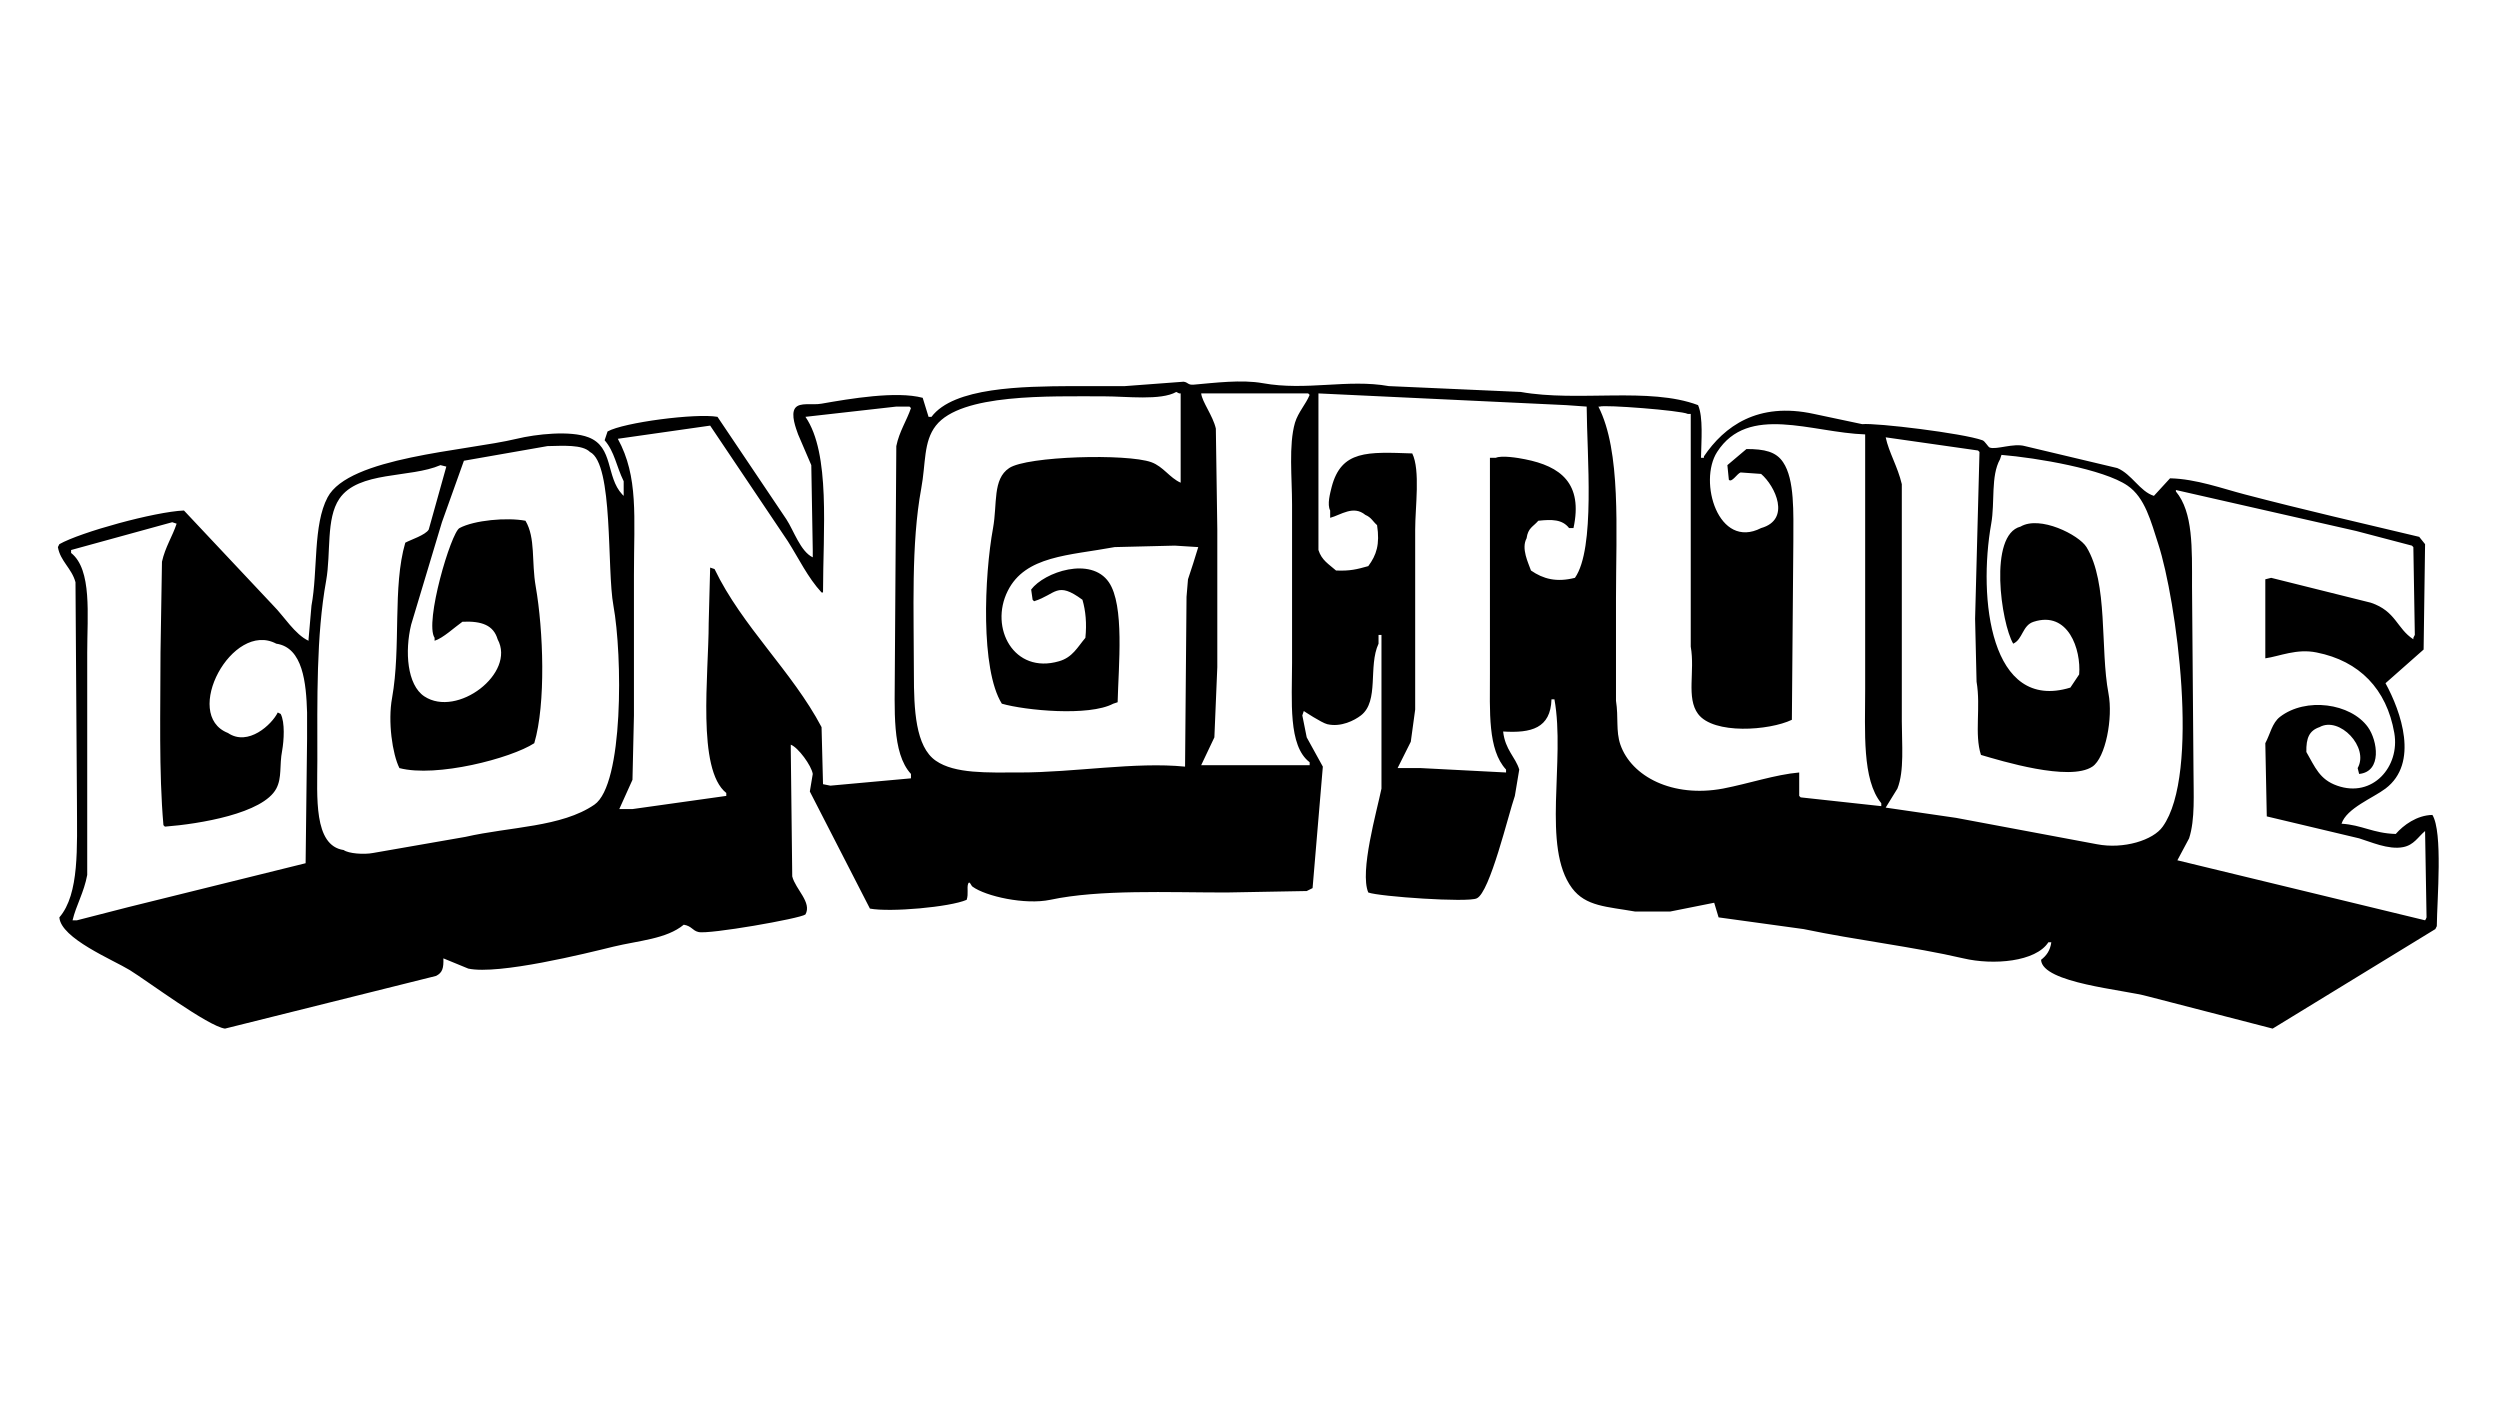 <?xml version="1.0" encoding="UTF-8"?>
<svg width="734px" height="414px" viewBox="0 0 734 414" version="1.1" xmlns="http://www.w3.org/2000/svg" xmlns:xlink="http://www.w3.org/1999/xlink">
    <title>show-whelans</title>
    <g id="Page-1" stroke="none" stroke-width="1" fill="none" fill-rule="evenodd">
        <g id="longitude" transform="translate(17, 112)" fill="#000000" fill-rule="nonzero">
            <path d="M697.155,127.263 C692.593,127.349 688.634,130.271 686.396,132.849 C679.769,132.677 676.413,130.185 670.474,129.841 C671.937,125.286 679.769,122.278 683.384,119.528 C693.282,112.051 687.946,96.926 683.384,88.59 C687.085,85.324 690.872,81.972 694.573,78.706 C694.745,68.393 694.831,58.08 695.003,47.768 C694.401,47.08 693.884,46.307 693.282,45.619 C676.326,41.58 659.457,37.712 642.071,33.158 C635.444,31.439 627.784,28.603 620.124,28.431 C618.574,30.15 616.939,31.868 615.39,33.587 C611.259,32.298 608.935,27.228 604.631,25.423 C595.594,23.274 586.557,21.126 577.52,18.977 C574.163,18.032 569.171,20.095 567.192,19.407 C566.675,19.235 565.814,17.516 565.04,17.258 C559.359,15.196 533.797,12.102 529.752,12.532 C525.018,11.5 520.284,10.555 515.55,9.524 C499.025,5.914 489.214,13.219 483.275,21.985 L483.275,22.415 L482.414,22.415 C482.5,17.43 483.103,10.469 481.553,6.946 C467.18,1.531 446.265,6.086 429.482,3.078 C416.572,2.477 403.661,1.961 390.751,1.359 C378.702,-0.789 366.566,2.82 353.742,0.5 C347.545,-0.617 339.54,0.414 333.516,0.93 C331.708,1.102 331.88,0.242 330.503,0.07 C324.737,0.5 319.056,0.93 313.289,1.359 L297.797,1.359 C282.993,1.445 263.025,1.703 256.484,10.383 L255.624,10.383 C255.021,8.492 254.505,6.688 253.902,4.797 C246.156,2.734 232.557,5.055 224.209,6.516 C221.454,7.031 217.839,6 216.462,7.805 C215.085,9.696 216.721,13.821 217.323,15.54 C218.614,18.548 219.905,21.556 221.196,24.563 C221.368,32.9 221.454,41.15 221.626,49.486 L221.626,51.635 C218.012,49.916 216.032,43.728 213.88,40.463 C207.167,30.407 200.368,20.438 193.654,10.383 C187.371,9.266 166.112,12.016 161.378,14.68 C161.12,15.54 160.776,16.399 160.518,17.258 C163.444,20.61 163.961,24.907 166.112,29.29 L166.112,33.587 C165.94,33.415 165.854,33.329 165.682,33.158 C160.862,28.001 163.186,19.235 155.784,16.399 C150.448,14.336 140.378,15.454 134.697,16.829 C119.635,20.438 85.466,22.157 79.183,34.017 C74.88,42.095 76.343,55.674 74.449,65.815 C74.191,69.081 73.847,72.433 73.589,75.698 L73.589,76.128 C69.629,74.323 66.273,68.823 63.26,65.815 C54.481,56.534 45.788,47.166 37.009,37.884 C28.489,38.228 6.627,44.244 0.43,47.768 C0.258,48.025 0.172,48.369 0,48.627 C0.689,52.752 4.045,54.815 5.164,58.94 C5.336,80.597 5.422,102.168 5.594,123.825 C5.594,136.631 6.369,150.467 0.43,157.342 C0.861,163.53 16.181,169.804 21.087,172.812 C26.251,175.992 44.067,189.312 49.059,190 C69.716,184.844 90.372,179.687 111.028,174.531 C112.922,173.585 113.266,172.21 113.18,169.374 C115.59,170.405 118.086,171.351 120.496,172.382 C129.447,174.273 155.095,167.913 163.1,165.937 C170.588,164.132 178.678,163.702 183.756,159.491 C186.166,159.921 186.252,161.21 188.06,161.639 C190.986,162.413 218.012,157.686 219.475,156.483 C221.454,152.959 216.548,149.092 215.602,145.311 C215.43,132.849 215.343,120.388 215.171,107.926 L215.171,106.637 C217.323,107.411 221.282,112.825 221.626,115.231 C221.368,116.95 221.024,118.669 220.766,120.388 C226.618,131.818 232.557,143.334 238.41,154.764 C244.349,155.881 261.907,154.334 266.812,152.186 C267.415,150.381 266.812,148.748 267.243,147.459 C267.673,146.428 268.103,148.061 268.534,148.319 C272.407,151.155 283.94,153.733 291.342,152.186 C305.888,149.092 325.855,150.037 342.983,150.037 C350.901,149.866 358.734,149.78 366.652,149.608 L368.373,148.748 C369.406,136.888 370.353,124.943 371.386,113.083 C369.836,110.247 368.201,107.325 366.652,104.489 C366.222,102.34 365.791,100.192 365.361,98.043 C365.533,97.613 365.619,97.184 365.791,96.754 C365.791,96.754 370.955,100.192 372.677,100.621 C376.722,101.567 380.681,99.504 382.575,98.043 C387.997,93.832 384.64,83.605 387.739,76.987 L387.739,74.409 L388.599,74.409 L388.599,119.528 C387.222,126.232 382.144,143.936 384.726,150.037 C387.911,151.241 413.99,153.045 416.572,151.756 C420.445,150.037 425.867,127.091 427.761,121.677 C428.191,119.099 428.621,116.52 429.052,113.942 C427.933,110.247 424.92,108.184 424.318,102.77 C432.58,103.285 438.261,101.824 438.519,93.316 L439.38,93.316 C442.65,111.364 435.593,136.717 444.544,148.748 C448.589,154.163 454.786,154.163 463.049,155.624 L473.377,155.624 C477.68,154.764 481.984,153.905 486.287,153.045 C486.718,154.506 487.148,155.881 487.578,157.342 C495.927,158.46 504.189,159.663 512.538,160.78 C528.116,164.046 544.642,165.937 559.445,169.374 C568.224,171.437 580.704,170.405 584.405,164.647 L585.266,164.647 C584.922,167.14 583.803,168.601 582.254,169.804 C582.598,176.679 606.783,178.57 613.669,180.546 C625.89,183.726 638.026,186.82 650.248,190 C666.17,180.289 682.093,170.491 698.016,160.78 C698.188,160.522 698.274,160.178 698.446,159.921 C698.532,151.928 700.254,132.334 697.155,127.263 Z M73.158,104.918 C72.986,117.122 72.9,129.24 72.728,141.443 C55.342,145.74 38.042,150.037 20.656,154.334 C15.664,155.624 10.586,156.913 5.594,158.202 L4.303,158.202 C5.336,153.819 7.66,150.037 8.607,144.881 L8.607,79.566 C8.607,68.565 10.07,55.244 3.873,50.346 L3.873,49.486 C13.771,46.736 23.669,44.072 33.567,41.322 C33.997,41.494 34.427,41.58 34.858,41.752 C33.653,45.447 31.501,48.627 30.554,52.924 C30.382,61.776 30.296,70.714 30.124,79.566 C30.124,96.582 29.608,114.458 30.985,130.271 C31.157,130.443 31.243,130.529 31.415,130.701 C41.571,129.927 60.248,126.833 64.121,119.528 C65.842,116.263 64.982,112.825 65.842,108.356 C66.359,105.434 66.703,100.106 65.412,97.613 C65.154,97.441 64.81,97.356 64.551,97.184 C62.83,100.707 55.858,107.239 49.92,103.2 C36.321,97.871 51.211,70.112 64.121,76.987 C71.953,78.105 72.9,88.59 73.158,97.184 L73.158,104.918 Z M157.505,124.255 C147.866,130.873 132.804,130.701 119.635,133.709 C110.598,135.256 101.561,136.888 92.524,138.435 C89.856,138.951 85.294,138.607 83.917,137.576 C74.966,136.287 76.171,121.763 76.171,111.364 C76.171,93.402 75.826,74.667 78.753,58.51 C80.216,50.26 78.667,40.291 82.626,34.447 C88.22,26.196 103.454,28.431 112.319,24.563 C112.922,24.735 113.438,24.821 114.041,24.993 C112.319,31.181 110.598,37.283 108.877,43.47 C107.93,45.103 103.54,46.478 101.991,47.338 C98.204,60.315 100.786,77.933 98.118,92.887 C96.827,99.848 98.204,109.387 100.27,113.512 C111.114,116.349 132.976,110.676 139.861,106.207 C143.304,94.605 142.529,73.034 140.292,60.229 C139.001,52.838 140.292,45.963 137.279,40.892 C131.857,39.861 122.217,40.72 117.914,43.041 C115.418,44.33 107.586,70.8 110.598,75.269 L110.598,76.128 C113.094,75.355 116.451,72.175 118.775,70.542 C124.455,70.284 127.898,71.573 129.103,75.698 C134.525,85.668 117.225,98.817 107.586,92.457 C102.508,89.105 101.819,79.222 103.713,71.401 C106.725,61.346 109.737,51.377 112.75,41.322 C114.901,35.306 117.053,29.29 119.205,23.274 C127.381,21.813 135.558,20.438 143.734,18.977 C148.296,18.891 153.977,18.462 156.214,20.696 C163.186,24.22 161.12,55.158 163.1,65.815 C165.768,80.425 166.112,118.325 157.505,124.255 Z M250.459,115.231 L250.459,116.52 C242.541,117.208 234.709,117.981 226.791,118.669 C226.102,118.497 225.327,118.411 224.639,118.239 C224.467,112.653 224.381,107.067 224.209,101.481 C215.602,85.152 200.884,71.917 192.793,55.073 C192.363,54.901 191.933,54.815 191.502,54.643 C191.33,60.057 191.244,65.557 191.072,70.972 C191.072,86.011 187.543,113.942 196.236,120.817 L196.236,121.677 C187.027,122.966 177.904,124.255 168.694,125.544 L164.821,125.544 C166.112,122.708 167.403,119.786 168.694,116.95 C168.866,110.676 168.953,104.317 169.125,98.043 L169.125,56.791 C169.125,39.689 170.502,28.001 164.391,16.829 C173.428,15.54 182.465,14.251 191.502,12.961 C199.077,24.306 206.737,35.564 214.311,46.908 C217.581,52.065 220.163,57.565 224.209,61.948 L224.639,61.948 C224.639,43.814 226.877,21.126 219.475,10.383 C228.34,9.352 237.291,8.407 246.156,7.375 L250.029,7.375 C250.201,7.547 250.287,7.633 250.459,7.805 C249.254,11.414 247.017,14.68 246.156,18.977 C245.984,40.72 245.898,62.549 245.726,84.292 C245.726,96.324 244.779,109.044 250.459,115.231 Z M331.794,58.08 C331.622,59.799 331.536,61.518 331.364,63.237 C331.192,79.824 331.106,96.496 330.933,113.083 C316.302,111.622 298.572,114.802 282.305,114.802 C272.923,114.802 263.37,115.231 257.775,111.364 C251.75,107.239 251.32,96.152 251.32,86.011 C251.32,67.276 250.459,47.768 253.472,31.439 C254.849,24.048 254.074,17.688 257.775,12.961 C265.177,3.508 290.912,4.367 307.265,4.367 C313.806,4.367 323.79,5.656 328.351,3.078 C328.61,3.25 328.954,3.336 329.212,3.508 L329.642,3.508 L329.642,29.72 C326.372,28.259 324.564,24.993 321.036,23.704 C313.892,21.126 284.543,21.899 279.292,25.423 C274.386,28.689 275.85,35.908 274.559,43.041 C271.977,57.135 270.858,84.55 277.141,94.605 C284.026,96.582 302.703,98.387 309.847,94.605 C310.277,94.434 310.707,94.348 311.138,94.176 C311.396,83.347 313.203,65.729 308.556,58.94 C303.305,51.291 289.621,55.932 285.748,61.088 C285.92,62.12 286.006,63.065 286.178,64.096 C286.35,64.268 286.436,64.354 286.608,64.526 C293.149,62.463 293.235,58.51 300.809,64.096 C301.756,67.362 302.101,71.058 301.67,75.269 C299.346,78.019 297.883,81.027 293.924,82.144 C280.669,86.011 273.44,72.347 278.862,61.518 C284.026,51.119 296.85,51.119 310.277,48.627 C316.13,48.455 322.068,48.369 327.921,48.197 C330.245,48.369 332.483,48.455 334.807,48.627 C333.86,51.807 332.827,54.987 331.794,58.08 Z M363.209,12.102 C361.316,18.634 362.348,28.259 362.348,36.165 L362.348,82.574 C362.348,93.746 361.144,106.981 367.513,111.794 L367.513,112.653 L335.667,112.653 C336.958,109.903 338.249,107.239 339.54,104.489 C339.799,97.613 340.143,90.738 340.401,83.863 L340.401,43.47 C340.229,33.587 340.143,23.704 339.971,13.821 C339.11,10.039 335.925,6 335.667,3.508 L367.082,3.508 C367.254,3.68 367.34,3.766 367.513,3.938 C366.394,6.688 364.156,9.008 363.209,12.102 Z M445.405,57.651 C439.982,59.026 436.109,57.995 432.494,55.502 C431.72,53.268 429.568,49.057 431.203,46.049 C431.634,42.955 433.097,42.697 434.646,40.892 C438.605,40.463 441.704,40.463 443.683,43.041 L444.974,43.041 C447.815,29.892 441.187,24.907 430.773,22.845 C428.707,22.415 423.887,21.641 422.166,22.415 L420.445,22.415 L420.445,85.582 C420.445,96.926 419.756,108.098 425.179,113.942 L425.179,114.802 C416.83,114.372 408.567,113.942 400.219,113.512 L393.333,113.512 C394.624,110.934 395.915,108.356 397.206,105.778 C397.637,102.598 398.067,99.504 398.497,96.324 L398.497,43.47 C398.497,36.939 400.047,26.024 397.637,21.126 C384.554,20.696 376.808,20.095 373.968,31.009 C373.537,32.814 372.591,36.08 373.537,37.884 L373.537,40.033 C376.722,39.173 380.337,36.251 383.866,39.173 C385.673,39.947 386.017,41.064 387.308,42.181 C388.169,47.853 387.136,50.947 384.726,54.213 C381.37,55.158 379.39,55.674 375.259,55.502 C373.107,53.612 371.041,52.494 370.095,49.486 L370.095,3.508 C394.366,4.625 418.551,5.828 442.823,6.946 C444.802,7.117 446.868,7.203 448.847,7.375 C448.933,21.899 451.429,49.057 445.405,57.651 Z M535.346,124.685 C527.428,123.825 519.596,122.966 511.677,122.107 C511.505,121.935 511.419,121.849 511.247,121.677 L511.247,114.802 C504.275,115.403 496.443,118.067 488.869,119.528 C474.065,122.278 462.016,116.005 458.745,106.637 C457.368,102.598 458.229,98.645 457.454,93.746 L457.454,63.667 C457.454,43.47 459.003,20.524 452.29,7.375 L452.72,7.375 C453.925,6.774 476.475,8.492 478.541,9.524 L479.402,9.524 L479.402,77.847 C480.693,85.152 478.025,92.887 481.553,97.613 C486.115,103.715 502.468,102.512 509.095,99.332 C509.267,81.886 509.354,64.354 509.526,46.908 C509.526,38.572 509.956,28.775 506.513,23.704 C504.448,20.61 501.091,19.837 495.755,19.837 C493.861,21.47 491.968,23.017 490.16,24.563 C490.332,26.024 490.418,27.4 490.591,28.86 C491.451,29.806 493.001,27.056 494.033,26.712 C496.013,26.884 498.079,26.97 500.058,27.142 C504.189,30.665 508.923,40.548 500.058,43.041 C487.492,49.486 481.553,29.376 487.148,20.696 C496.271,6.516 514.948,15.024 530.612,15.54 L530.612,90.308 C530.612,102.77 529.666,116.95 535.346,123.825 L535.346,124.685 Z M598.607,135.857 C584.836,133.279 571.065,130.701 557.294,128.122 C550.408,127.091 543.523,126.146 536.637,125.114 C537.756,123.224 538.961,121.419 540.08,119.528 C542.146,114.372 541.371,106.465 541.371,99.762 L541.371,30.15 C540.166,24.993 537.584,20.868 536.637,16.399 C545.674,17.688 554.712,18.977 563.749,20.266 C563.921,20.438 564.007,20.524 564.179,20.696 C563.749,37.025 563.319,53.354 562.888,69.683 C563.06,75.87 563.146,81.972 563.319,88.16 C564.61,95.637 562.63,103.543 564.61,109.645 C570.462,111.364 590.602,117.552 597.316,113.083 C601.189,110.505 603.426,98.817 602.049,91.597 C599.553,78.448 602.049,59.198 595.594,48.627 C593.356,45.017 581.909,39.259 576.229,42.611 C566.761,45.017 570.548,70.972 574.077,76.987 C576.917,75.698 576.745,71.573 580.102,70.542 C590.258,67.276 594.045,78.706 593.442,86.011 C592.582,87.3 591.721,88.59 590.86,89.879 C567.278,97.098 563.749,63.581 567.622,41.752 C568.741,35.478 567.45,27.743 570.204,22.845 C570.376,22.415 570.462,21.985 570.634,21.556 C581.049,22.415 600.672,25.767 607.644,30.579 C612.808,34.103 614.529,41.15 616.681,47.768 C621.931,63.924 629.075,115.231 617.972,130.701 C615.218,134.654 606.525,137.404 598.607,135.857 Z M695.003,158.202 C670.732,152.358 646.547,146.428 622.275,140.584 C623.394,138.435 624.599,136.287 625.718,134.138 C627.526,128.552 627.009,121.075 627.009,114.372 C626.837,96.324 626.751,78.277 626.579,60.229 C626.579,48.885 626.923,38.4 621.845,32.298 L621.845,31.868 C639.489,35.908 657.133,39.861 674.777,43.9 C680.2,45.361 685.708,46.736 691.13,48.197 C691.302,48.369 691.388,48.455 691.561,48.627 C691.733,57.221 691.819,65.815 691.991,74.409 C691.819,74.667 691.733,75.011 691.561,75.269 L691.561,75.698 C686.655,72.519 686.483,67.448 679.081,64.956 C669.355,62.549 659.543,60.057 649.817,57.651 C649.215,57.823 648.698,57.909 648.096,58.08 L648.096,81.285 C652.313,80.683 657.305,78.363 663.158,79.566 C675.724,82.058 683.728,90.308 685.966,103.2 C687.688,113.083 679.597,122.364 669.183,118.669 C664.019,116.864 662.728,113.255 660.146,108.786 C660.06,104.661 661.006,102.512 664.019,101.481 C669.871,98.215 678.65,107.411 675.208,113.512 C675.38,114.114 675.466,114.63 675.638,115.231 C682.437,114.544 681.06,105.434 678.22,101.481 C673.142,94.434 659.973,92.629 652.399,98.473 C650.076,100.278 649.559,103.457 648.096,106.207 C648.268,113.341 648.354,120.56 648.526,127.693 C657.564,129.841 666.601,131.99 675.638,134.138 C678.822,135.084 684.245,137.576 688.548,136.717 C691.733,136.115 692.938,133.709 695.003,131.99 C695.175,140.412 695.262,148.92 695.434,157.342 C695.348,157.686 695.175,157.944 695.003,158.202 Z" id="Shape"></path>
        </g>
    </g>
</svg>